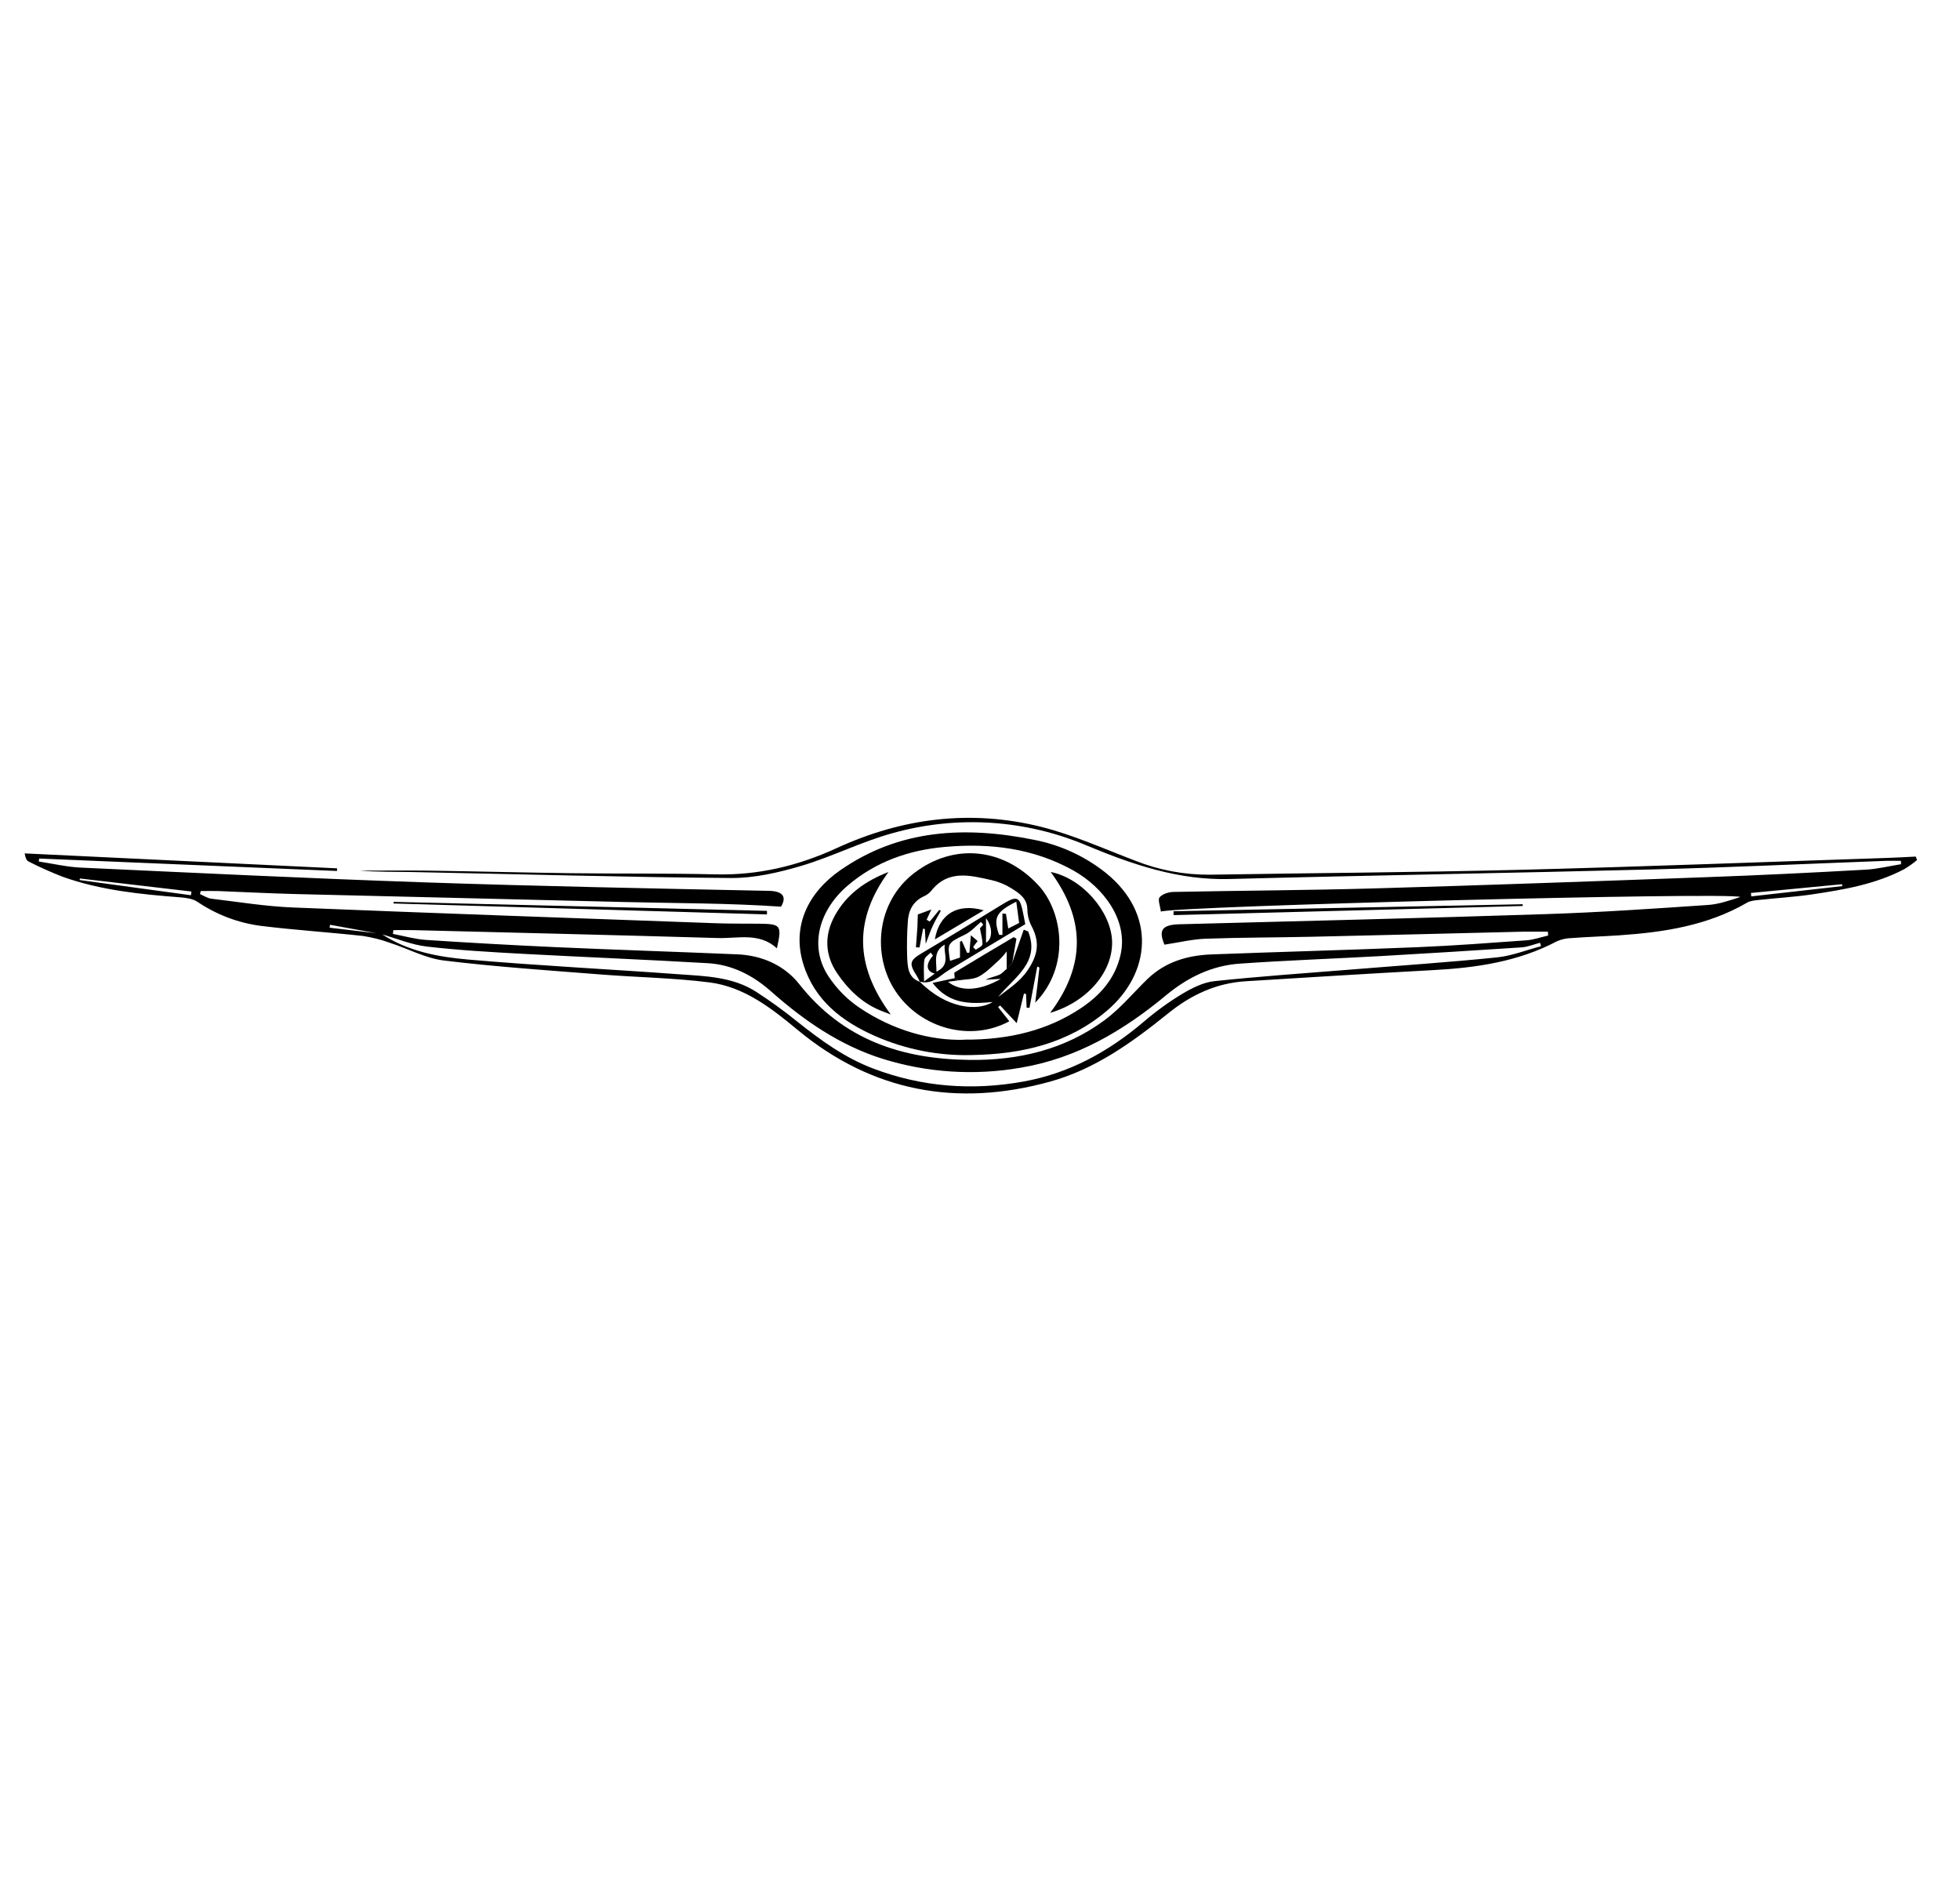 <svg width="29" height="28" viewBox="0 0 29 28" fill="none" xmlns="http://www.w3.org/2000/svg">
<path d="M17.176 13.485C17.166 13.401 17.128 13.31 17.157 13.274C17.198 13.225 17.289 13.196 17.36 13.194C18.35 13.174 19.34 13.17 20.331 13.142C21.968 13.095 23.604 13.036 25.239 12.976C26.026 12.948 26.813 12.909 27.599 12.865C27.776 12.856 27.951 12.812 28.127 12.784C28.127 12.767 28.127 12.75 28.125 12.734C28.053 12.734 27.981 12.732 27.909 12.734C26.757 12.777 25.605 12.831 24.453 12.861C22.366 12.915 20.28 12.948 18.193 13.003C17.441 13.023 16.761 12.791 16.081 12.508C15.176 12.124 14.167 12.058 13.219 12.321C12.755 12.446 12.319 12.671 11.857 12.808C11.522 12.907 11.165 12.99 10.817 12.988C9.248 12.976 7.677 12.931 6.11 12.9C5.846 12.895 5.582 12.9 5.318 12.879C5.656 12.879 5.993 12.875 6.331 12.879C7.04 12.889 7.749 12.908 8.458 12.917C9.167 12.926 9.876 12.917 10.585 12.934C11.217 12.95 11.81 12.808 12.379 12.546C13.352 12.098 14.366 11.972 15.404 12.231C15.88 12.35 16.335 12.557 16.797 12.732C17.146 12.871 17.519 12.941 17.895 12.939C19.424 12.914 20.955 12.905 22.484 12.867C24.308 12.821 26.127 12.75 27.949 12.69C28.081 12.685 28.213 12.678 28.345 12.671L28.365 12.722C28.305 12.772 28.242 12.817 28.175 12.857C27.745 13.083 27.273 13.162 26.8 13.232C26.545 13.269 26.286 13.284 26.029 13.312C25.969 13.319 25.901 13.323 25.851 13.352C25.264 13.693 24.617 13.791 23.956 13.836C23.72 13.852 23.484 13.859 23.247 13.877C23.175 13.878 23.103 13.895 23.036 13.924C22.46 14.228 21.836 14.317 21.197 14.351C20.276 14.401 19.355 14.458 18.435 14.515C17.998 14.541 17.622 14.717 17.287 14.988C16.755 15.417 16.202 15.817 15.533 16.001C14.162 16.379 12.905 16.15 11.799 15.233C11.409 14.91 11.009 14.597 10.495 14.532C9.955 14.464 9.407 14.457 8.864 14.413C8.096 14.353 7.328 14.301 6.564 14.208C6.294 14.174 6.035 14.032 5.769 13.947C5.639 13.899 5.505 13.866 5.368 13.845C4.866 13.79 4.36 13.758 3.859 13.696C3.523 13.652 3.202 13.53 2.921 13.34C2.852 13.294 2.753 13.281 2.668 13.274C2.078 13.229 1.49 13.17 0.928 12.97C0.756 12.903 0.587 12.828 0.423 12.744C0.394 12.729 0.375 12.692 0.365 12.624L4.988 12.845L4.986 12.884L0.58 12.7L0.573 12.744C0.78 12.775 0.985 12.824 1.193 12.834C2.884 12.912 4.576 12.994 6.268 13.052C7.971 13.11 9.676 13.143 11.38 13.178C11.567 13.182 11.65 13.256 11.556 13.412C10.783 13.359 10.027 13.362 9.272 13.344C7.635 13.302 5.998 13.266 4.362 13.225C3.985 13.216 3.609 13.195 3.232 13.181C3.145 13.178 3.057 13.181 2.97 13.181L2.959 13.226C3.014 13.25 3.069 13.287 3.127 13.294C3.529 13.342 3.93 13.408 4.333 13.424C6.419 13.509 8.505 13.581 10.591 13.657C10.805 13.665 11.019 13.662 11.232 13.664C11.556 13.668 11.57 13.688 11.495 14.028C11.233 13.789 10.919 13.885 10.623 13.876C9.121 13.832 7.618 13.797 6.118 13.759C6.019 13.757 5.919 13.759 5.82 13.759L5.814 13.815C5.977 13.846 6.14 13.893 6.305 13.904C6.945 13.946 7.585 13.982 8.226 14.011C9.119 14.051 10.013 14.079 10.906 14.117C11.274 14.131 11.607 14.281 11.824 14.556C12.474 15.381 13.346 15.668 14.345 15.679C15.069 15.688 15.756 15.527 16.346 15.089C16.578 14.917 16.767 14.687 16.976 14.484C17.242 14.227 17.572 14.131 17.93 14.118C18.947 14.08 19.965 14.053 20.982 14.011C21.516 13.989 22.049 13.948 22.581 13.91C22.691 13.902 22.798 13.864 22.906 13.839L22.903 13.782C22.779 13.782 22.655 13.78 22.532 13.782C21.491 13.807 20.45 13.834 19.41 13.857C18.887 13.869 18.363 13.867 17.84 13.886C17.64 13.893 17.442 13.942 17.229 13.974C17.139 13.757 17.191 13.678 17.461 13.672C19.267 13.625 21.072 13.581 22.877 13.522C23.675 13.496 24.473 13.441 25.27 13.387C25.432 13.376 25.592 13.32 25.749 13.269C25.61 13.192 17.375 13.404 17.176 13.485ZM5.639 13.817L4.883 13.68L4.877 13.723L5.642 13.813C6.034 14.074 6.487 14.157 6.936 14.195C7.971 14.285 9.01 14.336 10.046 14.412C10.436 14.44 10.837 14.448 11.183 14.668C11.395 14.805 11.6 14.953 11.796 15.112C12.144 15.389 12.499 15.647 12.921 15.807C13.645 16.081 14.386 16.135 15.142 15.999C15.817 15.878 16.397 15.56 16.916 15.12C17.095 14.966 17.286 14.827 17.487 14.705C17.634 14.617 17.801 14.532 17.966 14.514C18.635 14.443 19.308 14.397 19.979 14.343C20.701 14.284 21.424 14.236 22.144 14.163C22.366 14.141 22.582 14.054 22.8 13.997L22.787 13.946C22.696 13.969 22.607 14.007 22.515 14.014C21.82 14.06 21.125 14.103 20.429 14.143C19.733 14.182 19.036 14.206 18.341 14.255C17.933 14.283 17.575 14.457 17.26 14.717C16.626 15.244 15.935 15.655 15.103 15.794C14.419 15.914 13.716 15.868 13.054 15.661C12.427 15.463 11.897 15.098 11.408 14.665C11.143 14.429 10.83 14.268 10.471 14.248C9.562 14.195 8.652 14.159 7.743 14.11C7.266 14.084 6.789 14.057 6.315 14.002C6.085 13.975 5.864 13.881 5.639 13.817ZM2.825 13.243L2.833 13.188L1.182 12.995L1.178 13.018L2.825 13.243ZM25.907 13.209C25.908 13.226 25.91 13.243 25.911 13.26L27.258 13.108C27.258 13.098 27.256 13.089 27.254 13.08L25.907 13.209Z" fill="black"/>
<path d="M14.374 15.607C13.883 15.62 13.396 15.523 12.946 15.325C12.461 15.111 12.051 14.798 11.886 14.262C11.711 13.696 11.962 13.2 12.43 12.875C13.308 12.263 14.284 12.218 15.3 12.423C15.687 12.498 16.051 12.665 16.36 12.911C17.116 13.519 17.028 14.4 16.378 14.951C15.802 15.44 15.11 15.595 14.374 15.607ZM14.263 15.379C14.949 15.384 15.515 15.232 15.992 14.914C16.279 14.723 16.501 14.475 16.58 14.122C16.695 13.615 16.33 13.127 15.878 12.875C15.287 12.546 14.644 12.469 13.984 12.528C13.449 12.574 12.955 12.746 12.54 13.102C12.125 13.458 11.964 13.99 12.255 14.438C12.378 14.626 12.537 14.787 12.723 14.911C13.216 15.242 13.77 15.395 14.263 15.381V15.379Z" fill="black"/>
<path d="M5.822 13.341L11.348 13.474C11.348 13.492 11.348 13.509 11.348 13.527L5.823 13.365L5.822 13.341Z" fill="black"/>
<path d="M17.364 13.479L22.53 13.376V13.402L17.364 13.537V13.479Z" fill="black"/>
<path d="M15.043 15.135L14.798 14.874L14.768 14.897L14.934 15.107C14.364 15.416 13.623 15.218 13.253 14.667C12.902 14.145 12.958 13.346 13.531 12.911C14.104 12.475 14.836 12.529 15.361 13.092C15.729 13.487 15.841 14.297 15.317 14.832C15.338 14.666 15.361 14.491 15.379 14.316C15.379 14.308 15.345 14.297 15.347 14.299C15.309 14.503 15.27 14.706 15.232 14.909L15.19 14.906L15.181 14.703L15.15 14.698C15.117 14.833 15.084 14.968 15.043 15.135ZM14.182 14.502L14.027 14.523C14.218 14.679 14.505 14.653 14.808 14.48L14.583 14.493C14.647 14.459 14.718 14.448 14.782 14.421C14.824 14.404 14.857 14.363 14.893 14.333L14.976 14.243C15.033 14.08 15.09 13.916 15.147 13.752L15.213 13.779C15.395 14.237 15.004 14.458 14.769 14.747C14.926 14.624 15.084 14.53 15.205 14.352C15.361 14.122 15.386 13.935 15.264 13.702C15.225 13.627 15.203 13.544 15.201 13.46C15.201 13.29 15.082 13.214 14.967 13.142C14.877 13.085 14.778 13.044 14.674 13.02C14.356 12.949 14.03 12.859 13.778 13.178C13.749 13.213 13.712 13.24 13.671 13.258C13.502 13.336 13.438 13.477 13.431 13.65C13.419 13.818 13.417 13.987 13.422 14.155C13.43 14.3 13.431 14.462 13.611 14.524L13.605 14.518C14.005 14.924 14.465 14.963 14.689 14.822C14.366 14.852 14.047 14.865 13.798 14.54L14.128 14.469L14.182 14.502Z" fill="black"/>
<path d="M15.538 14.983C16.071 14.274 16.055 13.59 15.546 12.899C16.012 12.992 16.434 13.481 16.454 13.915C16.473 14.361 16.102 14.815 15.538 14.983Z" fill="black"/>
<path d="M13.146 12.899C12.634 13.598 12.645 14.284 13.18 15.007C13.097 14.975 13.05 14.959 13.005 14.939C12.744 14.826 12.546 14.631 12.391 14.404C12.205 14.134 12.191 13.836 12.353 13.543C12.528 13.226 12.805 13.032 13.146 12.899Z" fill="black"/>
<path d="M14.126 14.47C14.126 14.441 14.113 14.391 14.126 14.384C14.416 14.207 14.708 14.035 14.999 13.862L15.039 13.887C15.019 14.006 14.998 14.124 14.977 14.243L14.895 14.333V14.074C14.865 14.114 14.833 14.152 14.798 14.187C14.697 14.277 14.602 14.38 14.486 14.444C14.4 14.491 14.285 14.485 14.184 14.502L14.126 14.47Z" fill="black"/>
<path d="M13.61 14.524C13.597 14.495 13.582 14.466 13.566 14.438C13.444 14.249 13.459 14.207 13.647 14.095C14.033 13.867 14.416 13.634 14.797 13.398C15.058 13.237 15.088 13.246 15.146 13.547C15.154 13.586 15.161 13.624 15.17 13.671C14.792 13.898 14.415 14.125 14.037 14.352C13.902 14.433 13.792 14.575 13.604 14.519L13.61 14.524ZM14.057 14.214L14.204 14.165V13.929L14.232 13.919C14.258 13.978 14.283 14.037 14.309 14.095L14.343 14.092C14.35 14.004 14.358 13.915 14.365 13.835L14.466 13.921C14.442 13.949 14.42 13.978 14.399 14.008C14.397 14.011 14.435 14.05 14.439 14.047C14.475 14.025 14.534 13.997 14.536 13.969C14.539 13.899 14.516 13.827 14.499 13.733L14.548 13.678L14.514 13.637C14.438 13.7 14.37 13.779 14.284 13.822C14.018 13.953 14.015 13.948 14.057 14.214ZM15.036 13.339C14.737 13.488 14.694 13.576 14.782 13.828L14.832 13.831V13.513L14.884 13.518C14.894 13.587 14.905 13.657 14.918 13.735L15.079 13.653C15.066 13.553 15.053 13.456 15.037 13.339H15.036ZM13.854 14.375C14.07 14.27 13.959 14.118 13.978 13.973C13.807 14.074 13.856 14.213 13.856 14.375H13.854ZM13.804 14.136L13.77 14.091C13.736 14.127 13.683 14.159 13.677 14.2C13.663 14.29 13.672 14.384 13.672 14.518L13.831 14.402C13.697 14.366 13.696 14.261 13.805 14.136H13.804ZM14.589 13.946C14.69 13.889 14.688 13.711 14.589 13.583V13.946Z" fill="black"/>
<path d="M13.832 13.896C13.896 13.52 14.167 13.356 14.555 13.466C14.304 13.615 14.073 13.752 13.832 13.896Z" fill="black"/>
<path d="M13.78 13.454C13.757 13.504 13.734 13.555 13.71 13.605L13.755 13.633L13.898 13.46L13.92 13.474C13.879 13.549 13.834 13.622 13.799 13.7C13.763 13.777 13.738 13.856 13.697 13.962C13.692 13.879 13.688 13.811 13.684 13.743L13.658 13.736C13.641 13.829 13.623 13.922 13.605 14.015L13.552 14.013C13.559 13.912 13.568 13.81 13.574 13.709C13.577 13.648 13.578 13.587 13.58 13.527C13.648 13.503 13.714 13.479 13.78 13.454Z" fill="black"/>
</svg>
